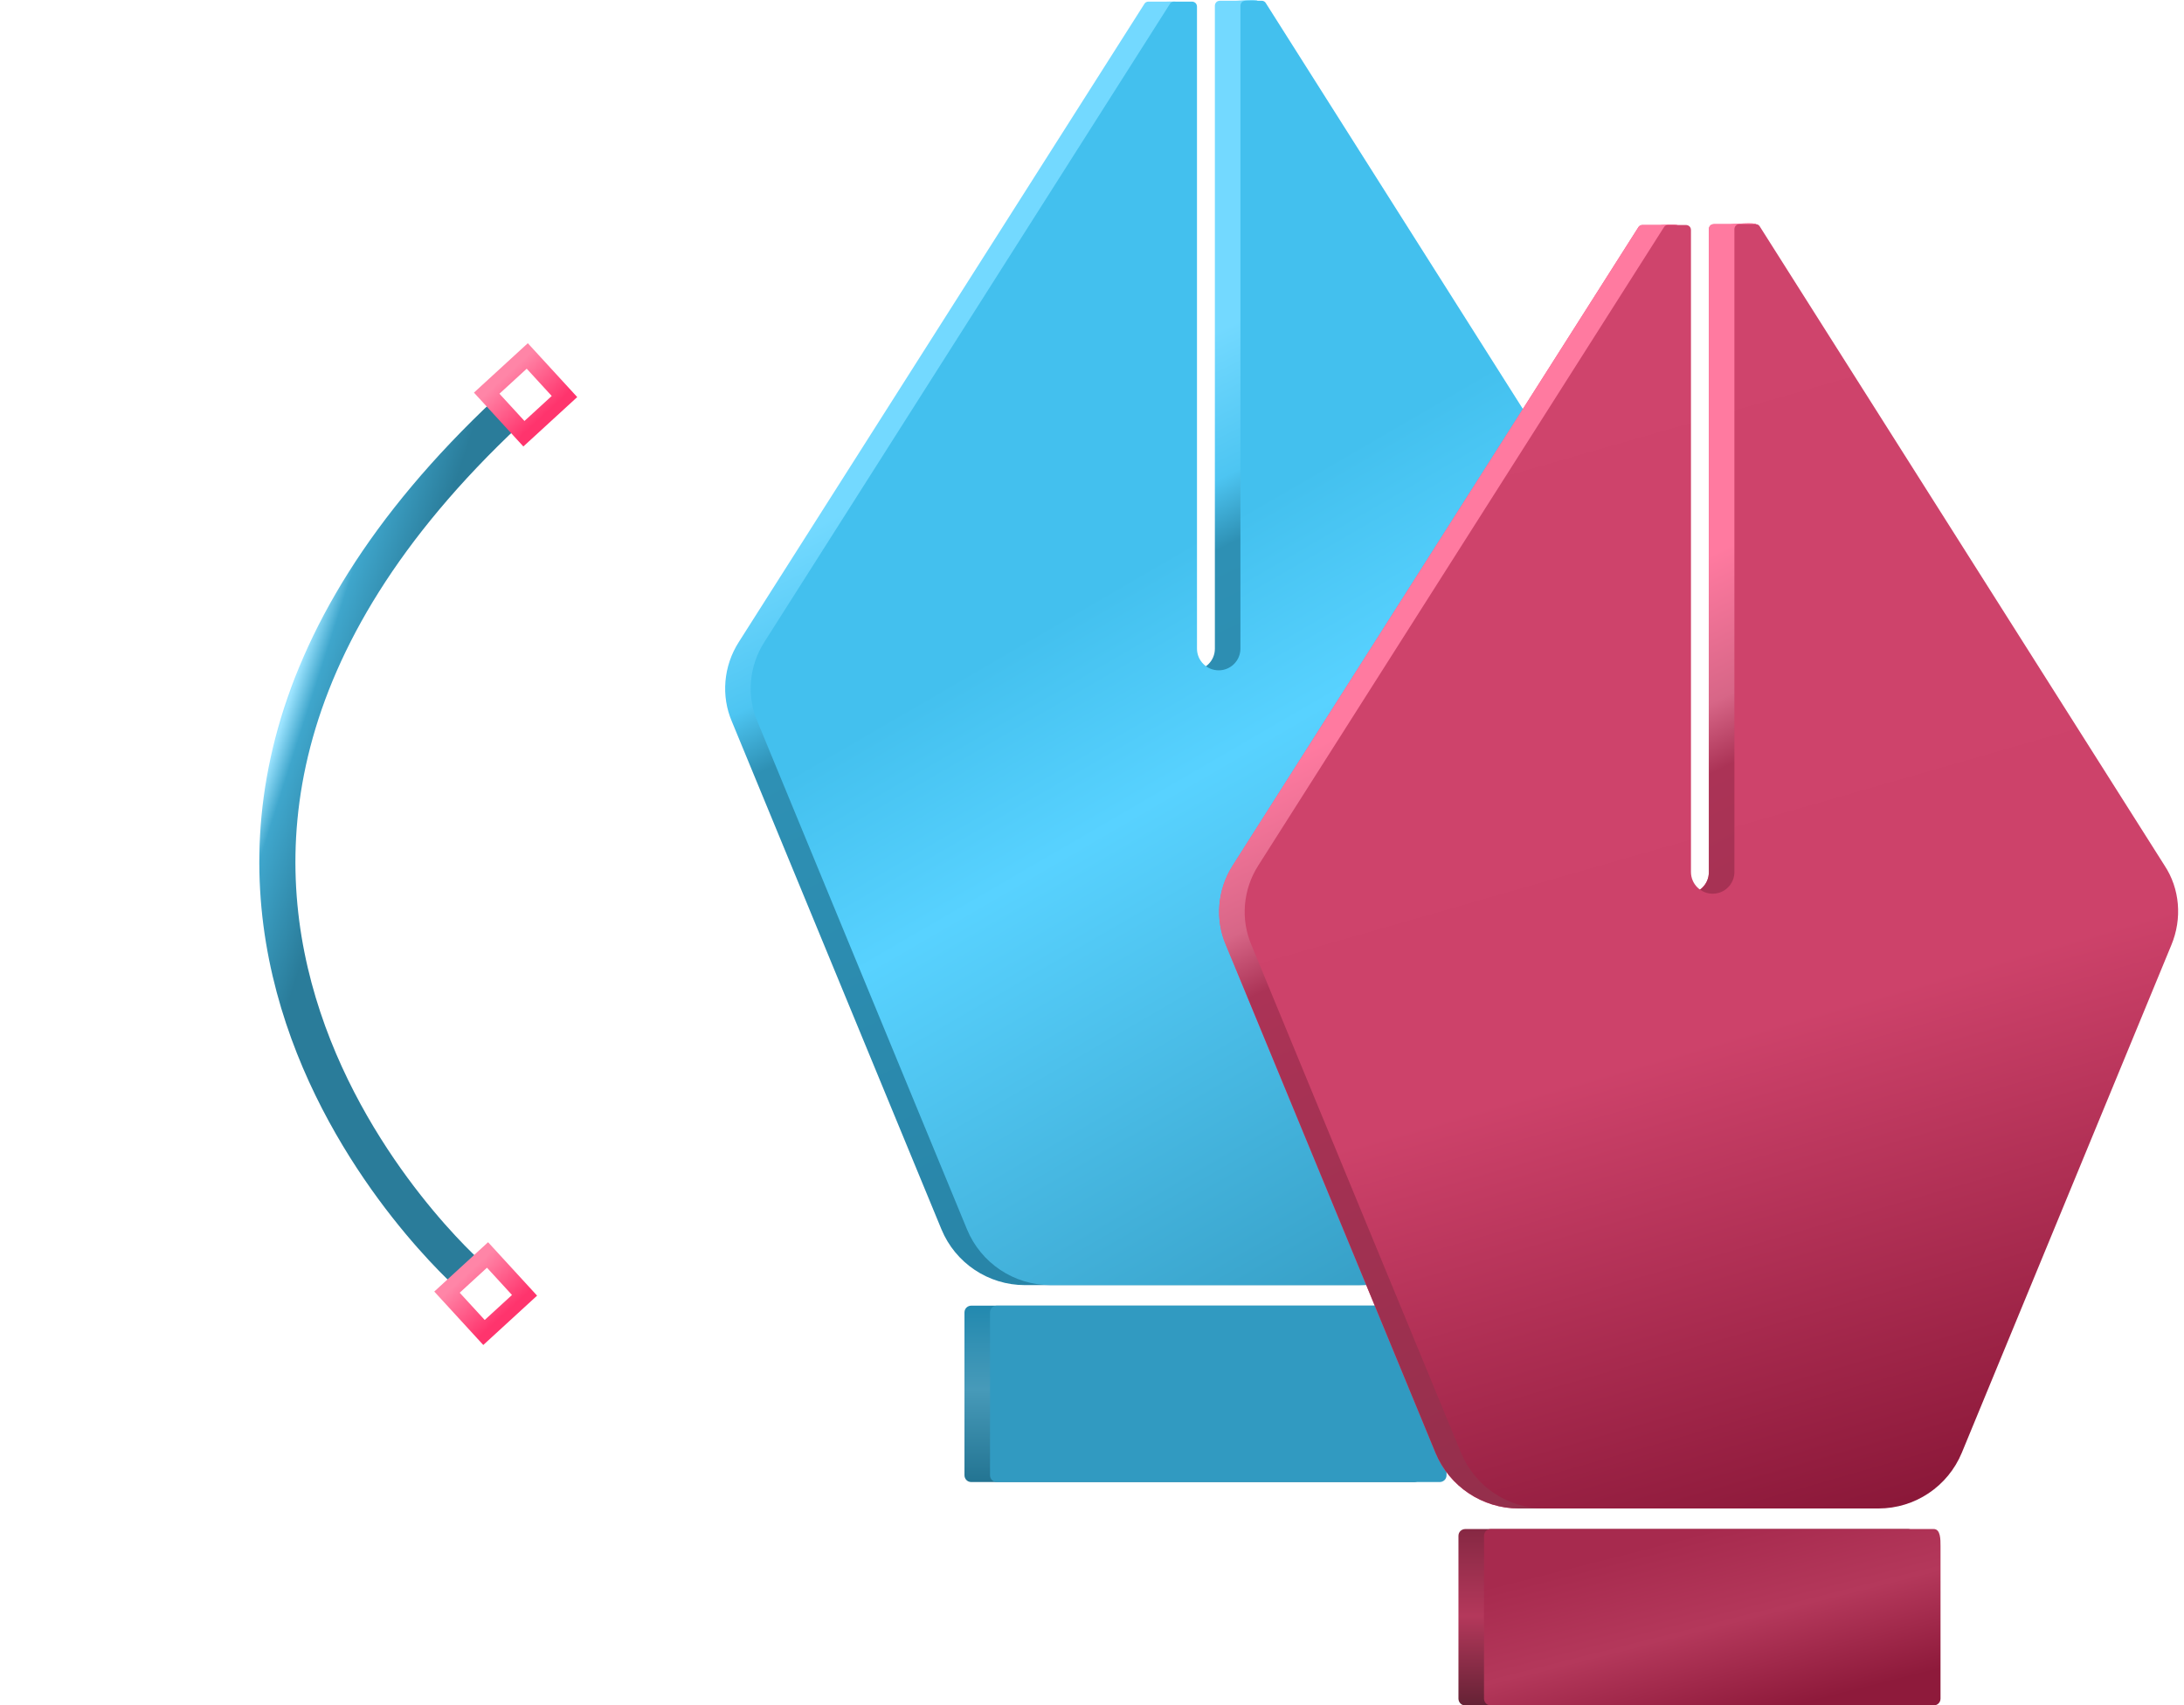 <svg width="242" height="189" viewBox="0 0 242 189" fill="none" xmlns="http://www.w3.org/2000/svg">
<path d="M156.699 144.697H107.624C107.247 144.697 106.869 144.982 106.869 145.456V163.486C106.869 163.865 107.152 164.245 107.624 164.245H156.699C157.076 164.245 157.454 163.96 157.454 163.486V145.456C157.359 145.077 157.076 144.697 156.699 144.697Z" fill="url(#paint0_linear)"/>
<path d="M182.273 71.157L139.334 0.084C139.24 -0.105 137.163 0.084 136.974 0.084H135.181C134.803 0.084 134.615 0.369 134.615 0.654V71.899C134.615 73.219 133.545 74.288 132.225 74.288C130.892 74.288 129.817 73.198 129.836 71.865L130.841 0.464C130.841 0.084 129.518 0.179 129.235 0.179H127.253C127.065 0.179 126.876 0.274 126.782 0.464L81.86 71.157C80.161 73.814 79.878 77.135 81.105 79.982L104.316 136.234C105.861 139.977 109.511 142.42 113.56 142.42H129.99H131.312H150.573C154.622 142.42 158.272 139.977 159.817 136.234L183.028 79.982C184.255 77.04 183.972 73.719 182.273 71.157Z" fill="url(#paint1_linear)"/>
<path d="M159.53 144.696H110.455C110.078 144.696 109.7 144.981 109.7 145.455V163.485C109.7 163.864 109.983 164.244 110.455 164.244H159.53C159.907 164.244 160.285 163.959 160.285 163.485V145.455C160.19 145.076 159.907 144.696 159.53 144.696Z" fill="#319AC1"/>
<path d="M185.104 71.157L140.277 0.369C140.183 0.179 139.994 0.084 139.805 0.084H138.012C137.634 0.084 137.446 0.369 137.446 0.653V71.882C137.446 73.211 136.368 74.288 135.039 74.288C133.71 74.288 132.633 73.211 132.633 71.882V0.748C132.633 0.369 132.349 0.179 132.066 0.179H130.085C129.896 0.179 129.707 0.274 129.613 0.464L84.691 71.157C82.992 73.814 82.709 77.135 83.936 79.981L107.147 136.233C108.692 139.977 112.342 142.419 116.391 142.419H132.821H134.143H153.404C157.453 142.419 161.103 139.977 162.648 136.233L185.859 79.981C187.086 77.04 186.803 73.719 185.104 71.157Z" fill="url(#paint2_linear)"/>
<path d="M211.435 169.453H162.36C161.983 169.453 161.605 169.738 161.605 170.212V188.241C161.605 188.621 161.889 189 162.36 189H211.435C211.812 189 212.19 188.716 212.19 188.241V171.361C212.19 170.598 212.198 169.453 211.435 169.453Z" fill="url(#paint3_linear)"/>
<path d="M237.01 95.913L194.542 24.84C194.448 24.65 191.899 24.84 191.71 24.84H189.917C189.54 24.84 189.351 25.125 189.351 25.41V96.662C189.351 97.978 188.285 99.044 186.969 99.044C185.634 99.044 184.56 97.948 184.588 96.614L186.049 25.125C186.049 24.745 184.255 24.935 183.972 24.935H181.99C181.801 24.935 181.612 25.03 181.518 25.22L136.596 95.913C134.897 98.57 134.614 101.891 135.841 104.738L159.053 160.99C160.597 164.733 164.247 167.175 168.297 167.175H184.727H186.048H205.309C209.359 167.175 213.008 164.733 214.553 160.99L237.765 104.738C238.992 101.796 238.708 98.475 237.01 95.913Z" fill="#F54E7E"/>
<path d="M237.01 95.913L194.542 24.84C194.448 24.65 191.899 24.84 191.71 24.84H189.917C189.54 24.84 189.351 25.125 189.351 25.41V96.662C189.351 97.978 188.285 99.044 186.969 99.044C185.634 99.044 184.56 97.948 184.588 96.614L186.049 25.125C186.049 24.745 184.255 24.935 183.972 24.935H181.99C181.801 24.935 181.612 25.03 181.518 25.22L136.596 95.913C134.897 98.57 134.614 101.891 135.841 104.738L159.053 160.99C160.597 164.733 164.247 167.175 168.297 167.175H184.727H186.048H205.309C209.359 167.175 213.008 164.733 214.553 160.99L237.765 104.738C238.992 101.796 238.708 98.475 237.01 95.913Z" fill="url(#paint4_linear)"/>
<path d="M214.266 169.452H165.192C164.814 169.452 164.437 169.737 164.437 170.211V188.24C164.437 188.62 164.72 188.999 165.192 188.999H214.266C214.643 188.999 215.021 188.715 215.021 188.24V171.36C215.021 170.597 215.029 169.452 214.266 169.452Z" fill="url(#paint5_linear)"/>
<path d="M239.841 95.912L195.013 25.125C194.919 24.935 194.73 24.84 194.541 24.84H192.748C192.371 24.84 192.182 25.125 192.182 25.409V96.637C192.182 97.966 191.105 99.044 189.775 99.044C188.446 99.044 187.369 97.966 187.369 96.637V25.504C187.369 25.125 187.086 24.935 186.803 24.935H184.821C184.632 24.935 184.443 25.03 184.349 25.219L139.427 95.912C137.728 98.569 137.445 101.891 138.672 104.737L161.884 160.989C163.428 164.733 167.078 167.175 171.128 167.175H187.558H188.879H208.14C212.19 167.175 215.839 164.733 217.384 160.989L240.596 104.737C241.823 101.796 241.54 98.475 239.841 95.912Z" fill="url(#paint6_linear)"/>
<g clip-path="url(#clip0)">
<path d="M52.107 141.412C52.107 141.412 1.367 97.037 56.246 45.618" stroke="url(#paint7_linear)" stroke-width="4" stroke-miterlimit="10"/>
<path d="M58.144 143.574L53.648 147.697L49.525 143.202L54.021 139.079L58.144 143.574Z" stroke="url(#paint8_linear)" stroke-width="2" stroke-miterlimit="10"/>
<path d="M62.547 43.944L58.052 48.067L53.929 43.572L58.424 39.449L62.547 43.944Z" stroke="url(#paint9_linear)" stroke-width="2" stroke-miterlimit="10"/>
</g>
<defs>
<linearGradient id="paint0_linear" x1="132.161" y1="144.697" x2="132.161" y2="164.245" gradientUnits="userSpaceOnUse">
<stop stop-color="#2289AF"/>
<stop offset="0.474" stop-color="#479AB9"/>
<stop offset="1" stop-color="#237492"/>
</linearGradient>
<linearGradient id="paint1_linear" x1="91" y1="58" x2="132.067" y2="142.42" gradientUnits="userSpaceOnUse">
<stop stop-color="#73D9FF"/>
<stop offset="0.158" stop-color="#4DC5F2"/>
<stop offset="0.233" stop-color="#2E90B4"/>
<stop offset="1" stop-color="#2783A6"/>
</linearGradient>
<linearGradient id="paint2_linear" x1="108.764" y1="29.898" x2="183.5" y2="158.5" gradientUnits="userSpaceOnUse">
<stop offset="0.253" stop-color="#43C0EE"/>
<stop offset="0.407" stop-color="#58D2FF"/>
<stop offset="1" stop-color="#2686AA"/>
</linearGradient>
<linearGradient id="paint3_linear" x1="186.898" y1="169.453" x2="186.898" y2="189" gradientUnits="userSpaceOnUse">
<stop stop-color="#862843"/>
<stop offset="0.495" stop-color="#B4385B"/>
<stop offset="1" stop-color="#652235"/>
</linearGradient>
<linearGradient id="paint4_linear" x1="145.736" y1="82.756" x2="186.803" y2="167.175" gradientUnits="userSpaceOnUse">
<stop stop-color="#FF7AA0"/>
<stop offset="0.158" stop-color="#D76687"/>
<stop offset="0.233" stop-color="#AB3356"/>
<stop offset="1" stop-color="#912E4A"/>
</linearGradient>
<linearGradient id="paint5_linear" x1="189.729" y1="169.452" x2="194.968" y2="190.062" gradientUnits="userSpaceOnUse">
<stop stop-color="#A72A4E"/>
<stop offset="0.495" stop-color="#B4385B"/>
<stop offset="1" stop-color="#8E1A3B"/>
</linearGradient>
<linearGradient id="paint6_linear" x1="177.262" y1="26.692" x2="216.92" y2="164.709" gradientUnits="userSpaceOnUse">
<stop stop-color="#CF446C"/>
<stop offset="0.618" stop-color="#CD426A"/>
<stop offset="1" stop-color="#8B1839"/>
</linearGradient>
<linearGradient id="paint7_linear" x1="27.626" y1="91.261" x2="37.532" y2="94.448" gradientUnits="userSpaceOnUse">
<stop stop-color="#9DE4FF"/>
<stop offset="0.227" stop-color="#3FA6CC"/>
<stop offset="0.984" stop-color="#2A7C9A"/>
</linearGradient>
<linearGradient id="paint8_linear" x1="55.896" y1="145.636" x2="51.773" y2="141.14" gradientUnits="userSpaceOnUse">
<stop stop-color="#FF346D"/>
<stop offset="1" stop-color="#FF85A7"/>
</linearGradient>
<linearGradient id="paint9_linear" x1="60.3" y1="46.006" x2="56.176" y2="41.51" gradientUnits="userSpaceOnUse">
<stop stop-color="#FF346D"/>
<stop offset="1" stop-color="#FF85A7"/>
</linearGradient>
<clipPath id="clip0">
<rect width="78.7" height="78.5" fill="white" transform="matrix(-0.737 0.676 0.676 0.737 58.486 38)"/>
</clipPath>
</defs>
</svg>
